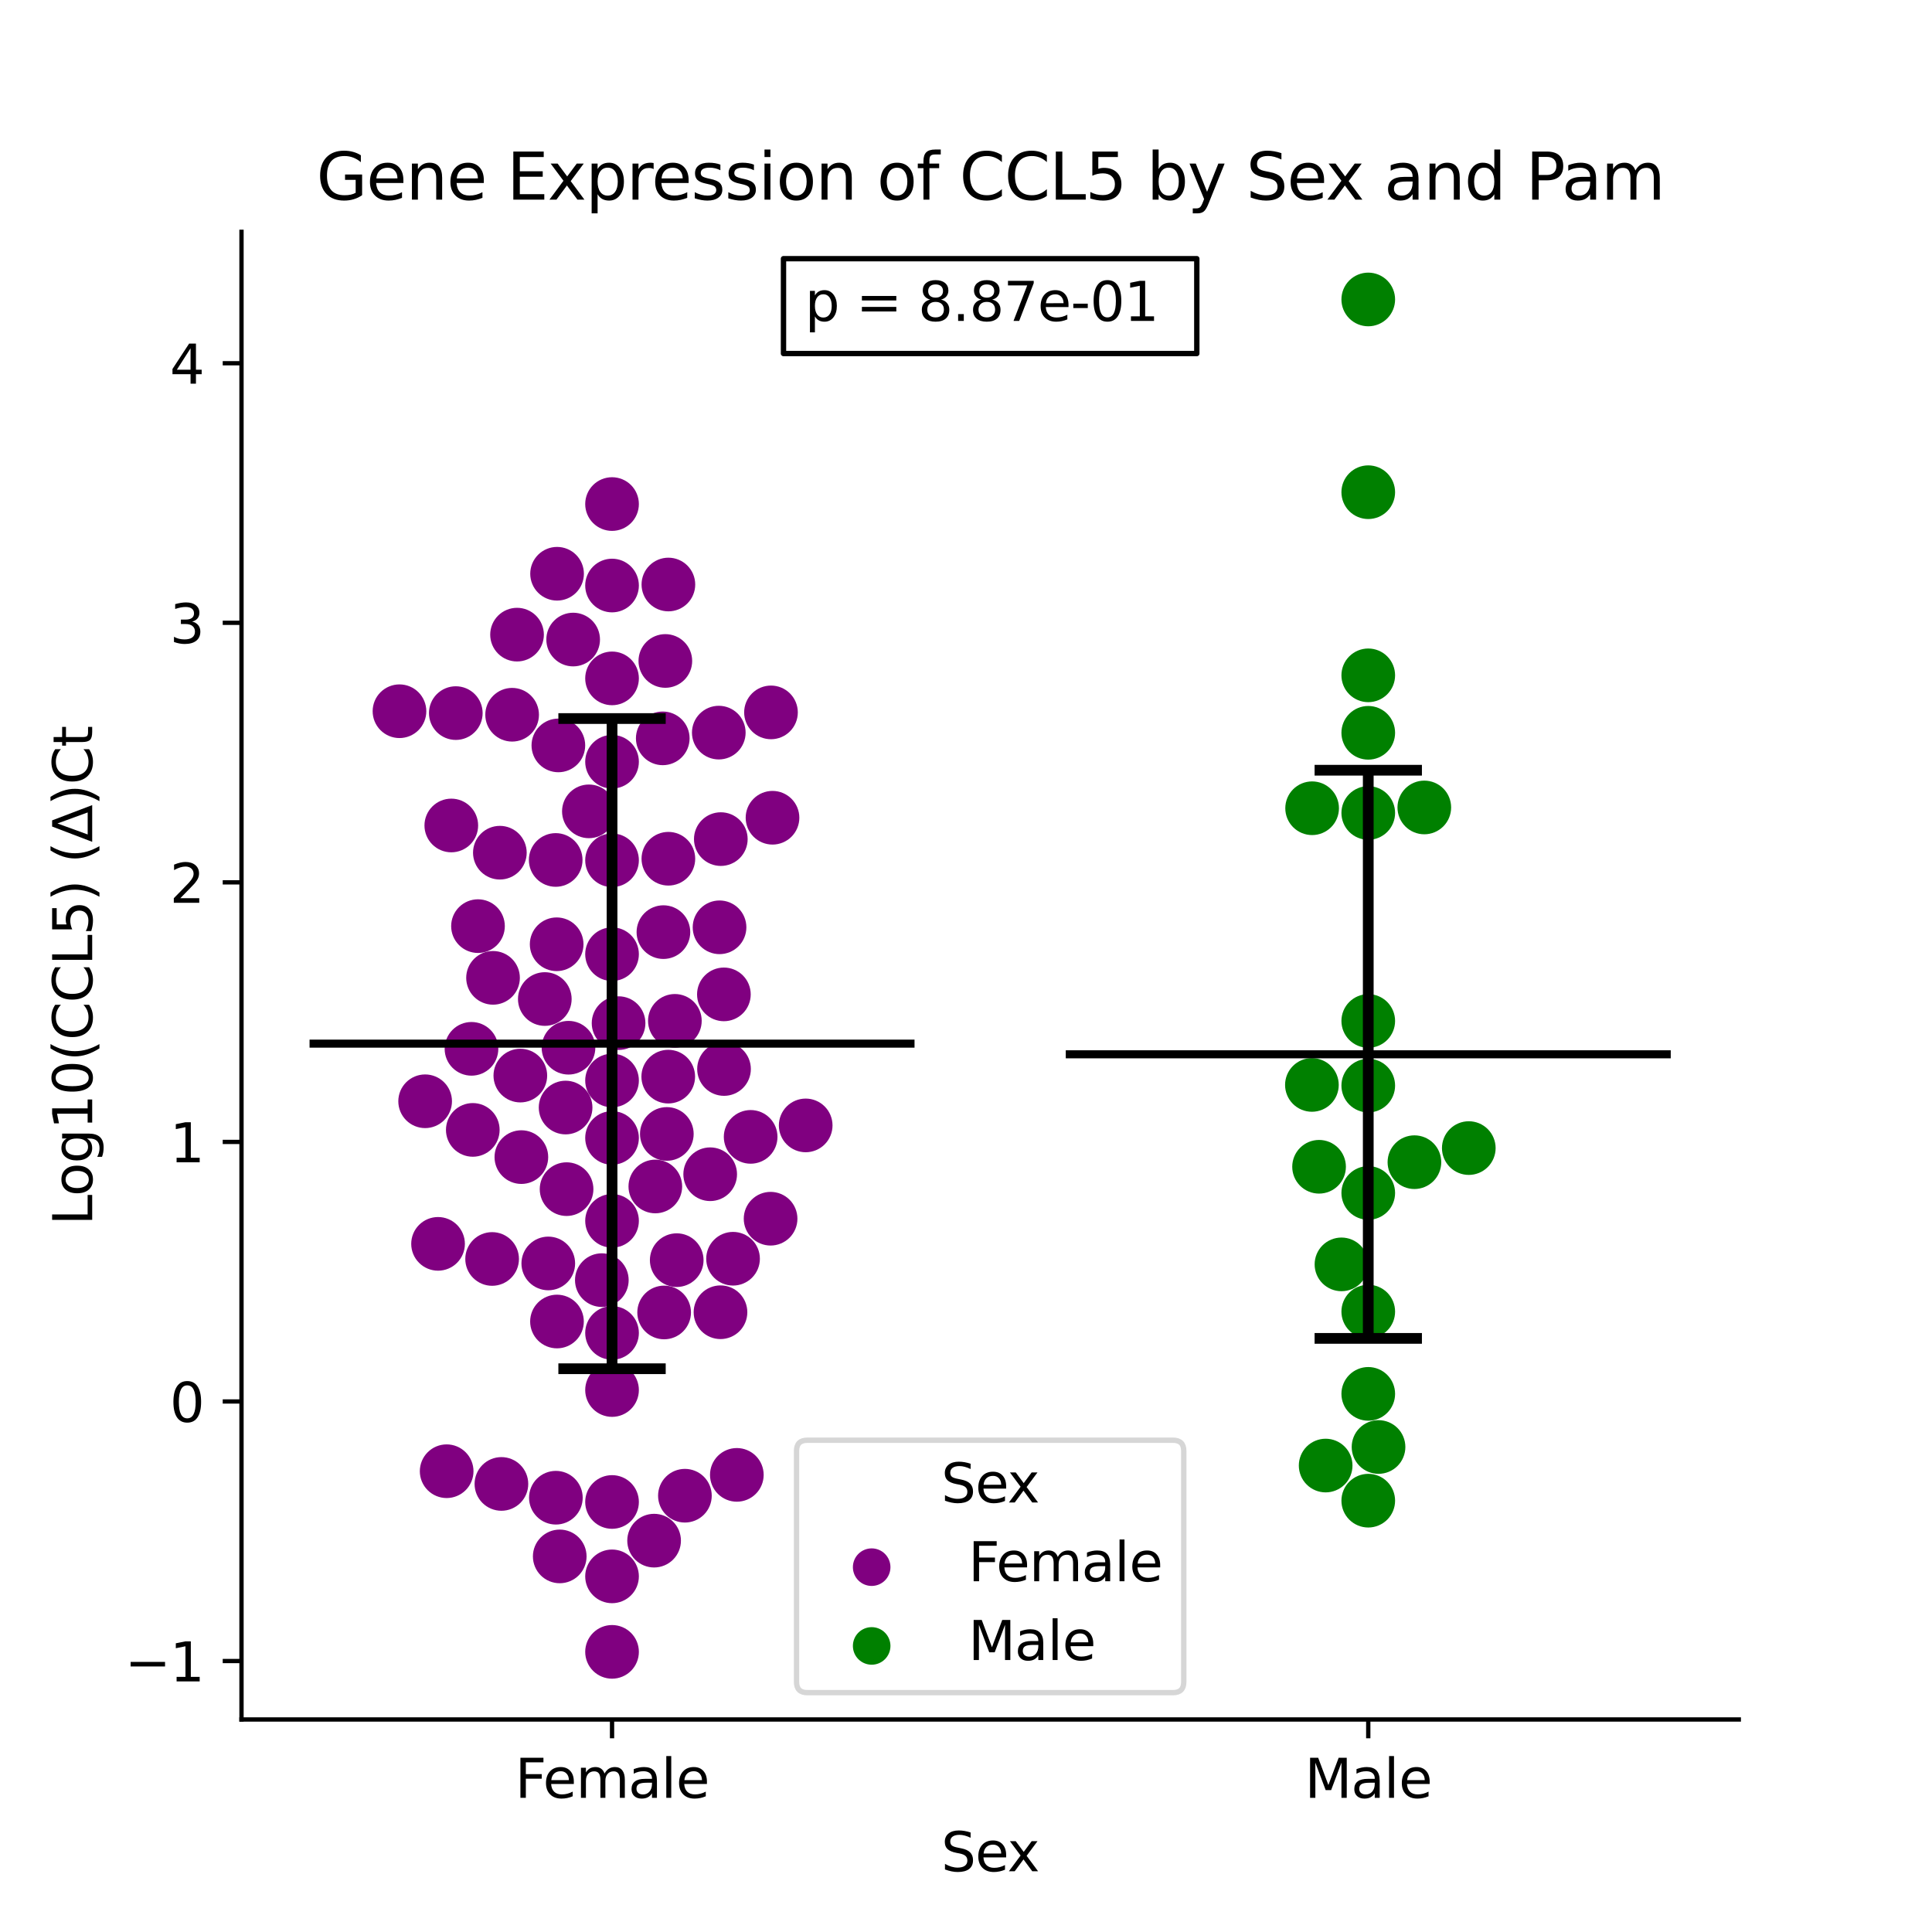 <?xml version="1.0" encoding="utf-8" standalone="no"?>
<!DOCTYPE svg PUBLIC "-//W3C//DTD SVG 1.1//EN"
  "http://www.w3.org/Graphics/SVG/1.1/DTD/svg11.dtd">
<svg xmlns:xlink="http://www.w3.org/1999/xlink" width="360pt" height="360pt" viewBox="0 0 360 360" xmlns="http://www.w3.org/2000/svg" version="1.1">
 <defs>
  <style type="text/css">*{stroke-linejoin: round; stroke-linecap: butt}</style>
 </defs>
 <g id="figure_1">
  <g id="patch_1">
   <path d="M 0 360 
L 360 360 
L 360 0 
L 0 0 
z
" style="fill: #ffffff"/>
  </g>
  <g id="axes_1">
   <g id="patch_2">
    <path d="M 45 320.4 
L 324 320.4 
L 324 43.2 
L 45 43.2 
z
" style="fill: #ffffff"/>
   </g>
   <g id="PathCollection_1">
    <defs>
     <path id="C0_0_a818c68845" d="M 0 5 
C 1.326 5 2.598 4.473 3.536 3.536 
C 4.473 2.598 5 1.326 5 -0 
C 5 -1.326 4.473 -2.598 3.536 -3.536 
C 2.598 -4.473 1.326 -5 0 -5 
C -1.326 -5 -2.598 -4.473 -3.536 -3.536 
C -4.473 -2.598 -5 -1.326 -5 0 
C -5 1.326 -4.473 2.598 -3.536 3.536 
C -2.598 4.473 -1.326 5 0 5 
z
"/>
    </defs>
    <g clip-path="url(#p1c9e0712f2)">
     <use xlink:href="#C0_0_a818c68845" x="114.045" y="160.3" style="fill: #800080"/>
    </g>
    <g clip-path="url(#p1c9e0712f2)">
     <use xlink:href="#C0_0_a818c68845" x="96.343" y="118.256" style="fill: #800080"/>
    </g>
    <g clip-path="url(#p1c9e0712f2)">
     <use xlink:href="#C0_0_a818c68845" x="132.333" y="218.801" style="fill: #800080"/>
    </g>
    <g clip-path="url(#p1c9e0712f2)">
     <use xlink:href="#C0_0_a818c68845" x="114.045" y="141.94" style="fill: #800080"/>
    </g>
    <g clip-path="url(#p1c9e0712f2)">
     <use xlink:href="#C0_0_a818c68845" x="114.045" y="259.012" style="fill: #800080"/>
    </g>
    <g clip-path="url(#p1c9e0712f2)">
     <use xlink:href="#C0_0_a818c68845" x="101.517" y="186.155" style="fill: #800080"/>
    </g>
    <g clip-path="url(#p1c9e0712f2)">
     <use xlink:href="#C0_0_a818c68845" x="136.593" y="234.547" style="fill: #800080"/>
    </g>
    <g clip-path="url(#p1c9e0712f2)">
     <use xlink:href="#C0_0_a818c68845" x="123.496" y="137.581" style="fill: #800080"/>
    </g>
    <g clip-path="url(#p1c9e0712f2)">
     <use xlink:href="#C0_0_a818c68845" x="124.544" y="108.916" style="fill: #800080"/>
    </g>
    <g clip-path="url(#p1c9e0712f2)">
     <use xlink:href="#C0_0_a818c68845" x="105.573" y="221.579" style="fill: #800080"/>
    </g>
    <g clip-path="url(#p1c9e0712f2)">
     <use xlink:href="#C0_0_a818c68845" x="103.802" y="106.91" style="fill: #800080"/>
    </g>
    <g clip-path="url(#p1c9e0712f2)">
     <use xlink:href="#C0_0_a818c68845" x="123.976" y="123.16" style="fill: #800080"/>
    </g>
    <g clip-path="url(#p1c9e0712f2)">
     <use xlink:href="#C0_0_a818c68845" x="124.541" y="160.013" style="fill: #800080"/>
    </g>
    <g clip-path="url(#p1c9e0712f2)">
     <use xlink:href="#C0_0_a818c68845" x="134.253" y="244.517" style="fill: #800080"/>
    </g>
    <g clip-path="url(#p1c9e0712f2)">
     <use xlink:href="#C0_0_a818c68845" x="143.946" y="152.375" style="fill: #800080"/>
    </g>
    <g clip-path="url(#p1c9e0712f2)">
     <use xlink:href="#C0_0_a818c68845" x="134.313" y="156.355" style="fill: #800080"/>
    </g>
    <g clip-path="url(#p1c9e0712f2)">
     <use xlink:href="#C0_0_a818c68845" x="84.093" y="153.816" style="fill: #800080"/>
    </g>
    <g clip-path="url(#p1c9e0712f2)">
     <use xlink:href="#C0_0_a818c68845" x="106.799" y="119.171" style="fill: #800080"/>
    </g>
    <g clip-path="url(#p1c9e0712f2)">
     <use xlink:href="#C0_0_a818c68845" x="143.662" y="132.745" style="fill: #800080"/>
    </g>
    <g clip-path="url(#p1c9e0712f2)">
     <use xlink:href="#C0_0_a818c68845" x="103.726" y="175.951" style="fill: #800080"/>
    </g>
    <g clip-path="url(#p1c9e0712f2)">
     <use xlink:href="#C0_0_a818c68845" x="114.045" y="126.407" style="fill: #800080"/>
    </g>
    <g clip-path="url(#p1c9e0712f2)">
     <use xlink:href="#C0_0_a818c68845" x="105.93" y="195.229" style="fill: #800080"/>
    </g>
    <g clip-path="url(#p1c9e0712f2)">
     <use xlink:href="#C0_0_a818c68845" x="134.076" y="172.79" style="fill: #800080"/>
    </g>
    <g clip-path="url(#p1c9e0712f2)">
     <use xlink:href="#C0_0_a818c68845" x="79.218" y="205.205" style="fill: #800080"/>
    </g>
    <g clip-path="url(#p1c9e0712f2)">
     <use xlink:href="#C0_0_a818c68845" x="93.142" y="158.887" style="fill: #800080"/>
    </g>
    <g clip-path="url(#p1c9e0712f2)">
     <use xlink:href="#C0_0_a818c68845" x="81.625" y="231.775" style="fill: #800080"/>
    </g>
    <g clip-path="url(#p1c9e0712f2)">
     <use xlink:href="#C0_0_a818c68845" x="124.518" y="200.616" style="fill: #800080"/>
    </g>
    <g clip-path="url(#p1c9e0712f2)">
     <use xlink:href="#C0_0_a818c68845" x="134.911" y="199.194" style="fill: #800080"/>
    </g>
    <g clip-path="url(#p1c9e0712f2)">
     <use xlink:href="#C0_0_a818c68845" x="133.936" y="136.513" style="fill: #800080"/>
    </g>
    <g clip-path="url(#p1c9e0712f2)">
     <use xlink:href="#C0_0_a818c68845" x="84.932" y="132.876" style="fill: #800080"/>
    </g>
    <g clip-path="url(#p1c9e0712f2)">
     <use xlink:href="#C0_0_a818c68845" x="104.043" y="138.897" style="fill: #800080"/>
    </g>
    <g clip-path="url(#p1c9e0712f2)">
     <use xlink:href="#C0_0_a818c68845" x="74.438" y="132.527" style="fill: #800080"/>
    </g>
    <g clip-path="url(#p1c9e0712f2)">
     <use xlink:href="#C0_0_a818c68845" x="123.618" y="173.688" style="fill: #800080"/>
    </g>
    <g clip-path="url(#p1c9e0712f2)">
     <use xlink:href="#C0_0_a818c68845" x="87.854" y="195.435" style="fill: #800080"/>
    </g>
    <g clip-path="url(#p1c9e0712f2)">
     <use xlink:href="#C0_0_a818c68845" x="114.045" y="109.105" style="fill: #800080"/>
    </g>
    <g clip-path="url(#p1c9e0712f2)">
     <use xlink:href="#C0_0_a818c68845" x="114.045" y="93.923" style="fill: #800080"/>
    </g>
    <g clip-path="url(#p1c9e0712f2)">
     <use xlink:href="#C0_0_a818c68845" x="89.067" y="172.571" style="fill: #800080"/>
    </g>
    <g clip-path="url(#p1c9e0712f2)">
     <use xlink:href="#C0_0_a818c68845" x="122.11" y="221.082" style="fill: #800080"/>
    </g>
    <g clip-path="url(#p1c9e0712f2)">
     <use xlink:href="#C0_0_a818c68845" x="127.623" y="278.704" style="fill: #800080"/>
    </g>
    <g clip-path="url(#p1c9e0712f2)">
     <use xlink:href="#C0_0_a818c68845" x="143.588" y="227.089" style="fill: #800080"/>
    </g>
    <g clip-path="url(#p1c9e0712f2)">
     <use xlink:href="#C0_0_a818c68845" x="124.254" y="211.293" style="fill: #800080"/>
    </g>
    <g clip-path="url(#p1c9e0712f2)">
     <use xlink:href="#C0_0_a818c68845" x="150.129" y="209.704" style="fill: #800080"/>
    </g>
    <g clip-path="url(#p1c9e0712f2)">
     <use xlink:href="#C0_0_a818c68845" x="96.956" y="200.42" style="fill: #800080"/>
    </g>
    <g clip-path="url(#p1c9e0712f2)">
     <use xlink:href="#C0_0_a818c68845" x="88.098" y="210.541" style="fill: #800080"/>
    </g>
    <g clip-path="url(#p1c9e0712f2)">
     <use xlink:href="#C0_0_a818c68845" x="105.391" y="206.375" style="fill: #800080"/>
    </g>
    <g clip-path="url(#p1c9e0712f2)">
     <use xlink:href="#C0_0_a818c68845" x="93.431" y="276.51" style="fill: #800080"/>
    </g>
    <g clip-path="url(#p1c9e0712f2)">
     <use xlink:href="#C0_0_a818c68845" x="137.299" y="274.821" style="fill: #800080"/>
    </g>
    <g clip-path="url(#p1c9e0712f2)">
     <use xlink:href="#C0_0_a818c68845" x="97.149" y="215.61" style="fill: #800080"/>
    </g>
    <g clip-path="url(#p1c9e0712f2)">
     <use xlink:href="#C0_0_a818c68845" x="95.427" y="133.182" style="fill: #800080"/>
    </g>
    <g clip-path="url(#p1c9e0712f2)">
     <use xlink:href="#C0_0_a818c68845" x="103.546" y="160.241" style="fill: #800080"/>
    </g>
    <g clip-path="url(#p1c9e0712f2)">
     <use xlink:href="#C0_0_a818c68845" x="83.229" y="274.14" style="fill: #800080"/>
    </g>
    <g clip-path="url(#p1c9e0712f2)">
     <use xlink:href="#C0_0_a818c68845" x="126.097" y="234.811" style="fill: #800080"/>
    </g>
    <g clip-path="url(#p1c9e0712f2)">
     <use xlink:href="#C0_0_a818c68845" x="114.045" y="227.486" style="fill: #800080"/>
    </g>
    <g clip-path="url(#p1c9e0712f2)">
     <use xlink:href="#C0_0_a818c68845" x="114.045" y="212.038" style="fill: #800080"/>
    </g>
    <g clip-path="url(#p1c9e0712f2)">
     <use xlink:href="#C0_0_a818c68845" x="109.73" y="151.184" style="fill: #800080"/>
    </g>
    <g clip-path="url(#p1c9e0712f2)">
     <use xlink:href="#C0_0_a818c68845" x="134.887" y="185.289" style="fill: #800080"/>
    </g>
    <g clip-path="url(#p1c9e0712f2)">
     <use xlink:href="#C0_0_a818c68845" x="91.87" y="182.208" style="fill: #800080"/>
    </g>
    <g clip-path="url(#p1c9e0712f2)">
     <use xlink:href="#C0_0_a818c68845" x="104.299" y="290.014" style="fill: #800080"/>
    </g>
    <g clip-path="url(#p1c9e0712f2)">
     <use xlink:href="#C0_0_a818c68845" x="114.045" y="279.871" style="fill: #800080"/>
    </g>
    <g clip-path="url(#p1c9e0712f2)">
     <use xlink:href="#C0_0_a818c68845" x="115.262" y="190.646" style="fill: #800080"/>
    </g>
    <g clip-path="url(#p1c9e0712f2)">
     <use xlink:href="#C0_0_a818c68845" x="103.785" y="246.245" style="fill: #800080"/>
    </g>
    <g clip-path="url(#p1c9e0712f2)">
     <use xlink:href="#C0_0_a818c68845" x="121.882" y="287.077" style="fill: #800080"/>
    </g>
    <g clip-path="url(#p1c9e0712f2)">
     <use xlink:href="#C0_0_a818c68845" x="112.143" y="238.535" style="fill: #800080"/>
    </g>
    <g clip-path="url(#p1c9e0712f2)">
     <use xlink:href="#C0_0_a818c68845" x="123.753" y="244.558" style="fill: #800080"/>
    </g>
    <g clip-path="url(#p1c9e0712f2)">
     <use xlink:href="#C0_0_a818c68845" x="114.045" y="177.797" style="fill: #800080"/>
    </g>
    <g clip-path="url(#p1c9e0712f2)">
     <use xlink:href="#C0_0_a818c68845" x="125.753" y="190.221" style="fill: #800080"/>
    </g>
    <g clip-path="url(#p1c9e0712f2)">
     <use xlink:href="#C0_0_a818c68845" x="102.164" y="235.425" style="fill: #800080"/>
    </g>
    <g clip-path="url(#p1c9e0712f2)">
     <use xlink:href="#C0_0_a818c68845" x="114.045" y="201.337" style="fill: #800080"/>
    </g>
    <g clip-path="url(#p1c9e0712f2)">
     <use xlink:href="#C0_0_a818c68845" x="103.579" y="279.077" style="fill: #800080"/>
    </g>
    <g clip-path="url(#p1c9e0712f2)">
     <use xlink:href="#C0_0_a818c68845" x="114.045" y="293.733" style="fill: #800080"/>
    </g>
    <g clip-path="url(#p1c9e0712f2)">
     <use xlink:href="#C0_0_a818c68845" x="114.045" y="248.37" style="fill: #800080"/>
    </g>
    <g clip-path="url(#p1c9e0712f2)">
     <use xlink:href="#C0_0_a818c68845" x="91.7" y="234.59" style="fill: #800080"/>
    </g>
    <g clip-path="url(#p1c9e0712f2)">
     <use xlink:href="#C0_0_a818c68845" x="114.045" y="307.8" style="fill: #800080"/>
    </g>
    <g clip-path="url(#p1c9e0712f2)">
     <use xlink:href="#C0_0_a818c68845" x="139.872" y="211.84" style="fill: #800080"/>
    </g>
   </g>
   <g id="PathCollection_2">
    <defs>
     <path id="C1_0_bf6635e161" d="M 0 5 
C 1.326 5 2.598 4.473 3.536 3.536 
C 4.473 2.598 5 1.326 5 -0 
C 5 -1.326 4.473 -2.598 3.536 -3.536 
C 2.598 -4.473 1.326 -5 0 -5 
C -1.326 -5 -2.598 -4.473 -3.536 -3.536 
C -4.473 -2.598 -5 -1.326 -5 0 
C -5 1.326 -4.473 2.598 -3.536 3.536 
C -2.598 4.473 -1.326 5 0 5 
z
"/>
    </defs>
    <g clip-path="url(#p1c9e0712f2)">
     <use xlink:href="#C1_0_bf6635e161" x="254.955" y="259.727" style="fill: #008000"/>
    </g>
    <g clip-path="url(#p1c9e0712f2)">
     <use xlink:href="#C1_0_bf6635e161" x="254.955" y="190.241" style="fill: #008000"/>
    </g>
    <g clip-path="url(#p1c9e0712f2)">
     <use xlink:href="#C1_0_bf6635e161" x="254.955" y="91.715" style="fill: #008000"/>
    </g>
    <g clip-path="url(#p1c9e0712f2)">
     <use xlink:href="#C1_0_bf6635e161" x="265.399" y="150.458" style="fill: #008000"/>
    </g>
    <g clip-path="url(#p1c9e0712f2)">
     <use xlink:href="#C1_0_bf6635e161" x="263.557" y="216.555" style="fill: #008000"/>
    </g>
    <g clip-path="url(#p1c9e0712f2)">
     <use xlink:href="#C1_0_bf6635e161" x="254.955" y="55.8" style="fill: #008000"/>
    </g>
    <g clip-path="url(#p1c9e0712f2)">
     <use xlink:href="#C1_0_bf6635e161" x="254.955" y="202.287" style="fill: #008000"/>
    </g>
    <g clip-path="url(#p1c9e0712f2)">
     <use xlink:href="#C1_0_bf6635e161" x="245.789" y="217.411" style="fill: #008000"/>
    </g>
    <g clip-path="url(#p1c9e0712f2)">
     <use xlink:href="#C1_0_bf6635e161" x="249.963" y="235.598" style="fill: #008000"/>
    </g>
    <g clip-path="url(#p1c9e0712f2)">
     <use xlink:href="#C1_0_bf6635e161" x="256.869" y="269.627" style="fill: #008000"/>
    </g>
    <g clip-path="url(#p1c9e0712f2)">
     <use xlink:href="#C1_0_bf6635e161" x="254.955" y="136.548" style="fill: #008000"/>
    </g>
    <g clip-path="url(#p1c9e0712f2)">
     <use xlink:href="#C1_0_bf6635e161" x="273.688" y="213.929" style="fill: #008000"/>
    </g>
    <g clip-path="url(#p1c9e0712f2)">
     <use xlink:href="#C1_0_bf6635e161" x="254.955" y="125.839" style="fill: #008000"/>
    </g>
    <g clip-path="url(#p1c9e0712f2)">
     <use xlink:href="#C1_0_bf6635e161" x="254.955" y="151.485" style="fill: #008000"/>
    </g>
    <g clip-path="url(#p1c9e0712f2)">
     <use xlink:href="#C1_0_bf6635e161" x="254.955" y="244.396" style="fill: #008000"/>
    </g>
    <g clip-path="url(#p1c9e0712f2)">
     <use xlink:href="#C1_0_bf6635e161" x="254.955" y="279.63" style="fill: #008000"/>
    </g>
    <g clip-path="url(#p1c9e0712f2)">
     <use xlink:href="#C1_0_bf6635e161" x="244.455" y="202.161" style="fill: #008000"/>
    </g>
    <g clip-path="url(#p1c9e0712f2)">
     <use xlink:href="#C1_0_bf6635e161" x="254.955" y="222.289" style="fill: #008000"/>
    </g>
    <g clip-path="url(#p1c9e0712f2)">
     <use xlink:href="#C1_0_bf6635e161" x="247.016" y="273.085" style="fill: #008000"/>
    </g>
    <g clip-path="url(#p1c9e0712f2)">
     <use xlink:href="#C1_0_bf6635e161" x="244.495" y="150.604" style="fill: #008000"/>
    </g>
   </g>
   <g id="PathCollection_3"/>
   <g id="PathCollection_4"/>
   <g id="matplotlib.axis_1">
    <g id="xtick_1">
     <g id="line2d_1">
      <defs>
       <path id="m0fbcd4e64d" d="M 0 0 
L 0 3.5 
" style="stroke: #000000; stroke-width: 0.8"/>
      </defs>
      <g>
       <use xlink:href="#m0fbcd4e64d" x="114.045" y="320.4" style="stroke: #000000; stroke-width: 0.8"/>
      </g>
     </g>
     <g id="text_1">
      <!-- Female -->
      <g transform="translate(95.968 334.998) scale(0.1 -0.1)">
       <defs>
        <path id="DejaVuSans-46" d="M 628 4666 
L 3309 4666 
L 3309 4134 
L 1259 4134 
L 1259 2759 
L 3109 2759 
L 3109 2228 
L 1259 2228 
L 1259 0 
L 628 0 
L 628 4666 
z
" transform="scale(0.016)"/>
        <path id="DejaVuSans-65" d="M 3597 1894 
L 3597 1613 
L 953 1613 
Q 991 1019 1311 708 
Q 1631 397 2203 397 
Q 2534 397 2845 478 
Q 3156 559 3463 722 
L 3463 178 
Q 3153 47 2828 -22 
Q 2503 -91 2169 -91 
Q 1331 -91 842 396 
Q 353 884 353 1716 
Q 353 2575 817 3079 
Q 1281 3584 2069 3584 
Q 2775 3584 3186 3129 
Q 3597 2675 3597 1894 
z
M 3022 2063 
Q 3016 2534 2758 2815 
Q 2500 3097 2075 3097 
Q 1594 3097 1305 2825 
Q 1016 2553 972 2059 
L 3022 2063 
z
" transform="scale(0.016)"/>
        <path id="DejaVuSans-6d" d="M 3328 2828 
Q 3544 3216 3844 3400 
Q 4144 3584 4550 3584 
Q 5097 3584 5394 3201 
Q 5691 2819 5691 2113 
L 5691 0 
L 5113 0 
L 5113 2094 
Q 5113 2597 4934 2840 
Q 4756 3084 4391 3084 
Q 3944 3084 3684 2787 
Q 3425 2491 3425 1978 
L 3425 0 
L 2847 0 
L 2847 2094 
Q 2847 2600 2669 2842 
Q 2491 3084 2119 3084 
Q 1678 3084 1418 2786 
Q 1159 2488 1159 1978 
L 1159 0 
L 581 0 
L 581 3500 
L 1159 3500 
L 1159 2956 
Q 1356 3278 1631 3431 
Q 1906 3584 2284 3584 
Q 2666 3584 2933 3390 
Q 3200 3197 3328 2828 
z
" transform="scale(0.016)"/>
        <path id="DejaVuSans-61" d="M 2194 1759 
Q 1497 1759 1228 1600 
Q 959 1441 959 1056 
Q 959 750 1161 570 
Q 1363 391 1709 391 
Q 2188 391 2477 730 
Q 2766 1069 2766 1631 
L 2766 1759 
L 2194 1759 
z
M 3341 1997 
L 3341 0 
L 2766 0 
L 2766 531 
Q 2569 213 2275 61 
Q 1981 -91 1556 -91 
Q 1019 -91 701 211 
Q 384 513 384 1019 
Q 384 1609 779 1909 
Q 1175 2209 1959 2209 
L 2766 2209 
L 2766 2266 
Q 2766 2663 2505 2880 
Q 2244 3097 1772 3097 
Q 1472 3097 1187 3025 
Q 903 2953 641 2809 
L 641 3341 
Q 956 3463 1253 3523 
Q 1550 3584 1831 3584 
Q 2591 3584 2966 3190 
Q 3341 2797 3341 1997 
z
" transform="scale(0.016)"/>
        <path id="DejaVuSans-6c" d="M 603 4863 
L 1178 4863 
L 1178 0 
L 603 0 
L 603 4863 
z
" transform="scale(0.016)"/>
       </defs>
       <use xlink:href="#DejaVuSans-46"/>
       <use xlink:href="#DejaVuSans-65" x="52.02"/>
       <use xlink:href="#DejaVuSans-6d" x="113.543"/>
       <use xlink:href="#DejaVuSans-61" x="210.955"/>
       <use xlink:href="#DejaVuSans-6c" x="272.234"/>
       <use xlink:href="#DejaVuSans-65" x="300.018"/>
      </g>
     </g>
    </g>
    <g id="xtick_2">
     <g id="line2d_2">
      <g>
       <use xlink:href="#m0fbcd4e64d" x="254.955" y="320.4" style="stroke: #000000; stroke-width: 0.8"/>
      </g>
     </g>
     <g id="text_2">
      <!-- Male -->
      <g transform="translate(243.111 334.998) scale(0.1 -0.1)">
       <defs>
        <path id="DejaVuSans-4d" d="M 628 4666 
L 1569 4666 
L 2759 1491 
L 3956 4666 
L 4897 4666 
L 4897 0 
L 4281 0 
L 4281 4097 
L 3078 897 
L 2444 897 
L 1241 4097 
L 1241 0 
L 628 0 
L 628 4666 
z
" transform="scale(0.016)"/>
       </defs>
       <use xlink:href="#DejaVuSans-4d"/>
       <use xlink:href="#DejaVuSans-61" x="86.279"/>
       <use xlink:href="#DejaVuSans-6c" x="147.559"/>
       <use xlink:href="#DejaVuSans-65" x="175.342"/>
      </g>
     </g>
    </g>
    <g id="text_3">
     <!-- Sex -->
     <g transform="translate(175.377 348.677) scale(0.1 -0.1)">
      <defs>
       <path id="DejaVuSans-53" d="M 3425 4513 
L 3425 3897 
Q 3066 4069 2747 4153 
Q 2428 4238 2131 4238 
Q 1616 4238 1336 4038 
Q 1056 3838 1056 3469 
Q 1056 3159 1242 3001 
Q 1428 2844 1947 2747 
L 2328 2669 
Q 3034 2534 3370 2195 
Q 3706 1856 3706 1288 
Q 3706 609 3251 259 
Q 2797 -91 1919 -91 
Q 1588 -91 1214 -16 
Q 841 59 441 206 
L 441 856 
Q 825 641 1194 531 
Q 1563 422 1919 422 
Q 2459 422 2753 634 
Q 3047 847 3047 1241 
Q 3047 1584 2836 1778 
Q 2625 1972 2144 2069 
L 1759 2144 
Q 1053 2284 737 2584 
Q 422 2884 422 3419 
Q 422 4038 858 4394 
Q 1294 4750 2059 4750 
Q 2388 4750 2728 4690 
Q 3069 4631 3425 4513 
z
" transform="scale(0.016)"/>
       <path id="DejaVuSans-78" d="M 3513 3500 
L 2247 1797 
L 3578 0 
L 2900 0 
L 1881 1375 
L 863 0 
L 184 0 
L 1544 1831 
L 300 3500 
L 978 3500 
L 1906 2253 
L 2834 3500 
L 3513 3500 
z
" transform="scale(0.016)"/>
      </defs>
      <use xlink:href="#DejaVuSans-53"/>
      <use xlink:href="#DejaVuSans-65" x="63.477"/>
      <use xlink:href="#DejaVuSans-78" x="123.25"/>
     </g>
    </g>
   </g>
   <g id="matplotlib.axis_2">
    <g id="ytick_1">
     <g id="line2d_3">
      <defs>
       <path id="mc59cd667b5" d="M 0 0 
L -3.5 0 
" style="stroke: #000000; stroke-width: 0.8"/>
      </defs>
      <g>
       <use xlink:href="#mc59cd667b5" x="45" y="309.509" style="stroke: #000000; stroke-width: 0.8"/>
      </g>
     </g>
     <g id="text_4">
      <!-- −1 -->
      <g transform="translate(23.258 313.308) scale(0.1 -0.1)">
       <defs>
        <path id="DejaVuSans-2212" d="M 678 2272 
L 4684 2272 
L 4684 1741 
L 678 1741 
L 678 2272 
z
" transform="scale(0.016)"/>
        <path id="DejaVuSans-31" d="M 794 531 
L 1825 531 
L 1825 4091 
L 703 3866 
L 703 4441 
L 1819 4666 
L 2450 4666 
L 2450 531 
L 3481 531 
L 3481 0 
L 794 0 
L 794 531 
z
" transform="scale(0.016)"/>
       </defs>
       <use xlink:href="#DejaVuSans-2212"/>
       <use xlink:href="#DejaVuSans-31" x="83.789"/>
      </g>
     </g>
    </g>
    <g id="ytick_2">
     <g id="line2d_4">
      <g>
       <use xlink:href="#mc59cd667b5" x="45" y="261.145" style="stroke: #000000; stroke-width: 0.8"/>
      </g>
     </g>
     <g id="text_5">
      <!-- 0 -->
      <g transform="translate(31.637 264.944) scale(0.1 -0.1)">
       <defs>
        <path id="DejaVuSans-30" d="M 2034 4250 
Q 1547 4250 1301 3770 
Q 1056 3291 1056 2328 
Q 1056 1369 1301 889 
Q 1547 409 2034 409 
Q 2525 409 2770 889 
Q 3016 1369 3016 2328 
Q 3016 3291 2770 3770 
Q 2525 4250 2034 4250 
z
M 2034 4750 
Q 2819 4750 3233 4129 
Q 3647 3509 3647 2328 
Q 3647 1150 3233 529 
Q 2819 -91 2034 -91 
Q 1250 -91 836 529 
Q 422 1150 422 2328 
Q 422 3509 836 4129 
Q 1250 4750 2034 4750 
z
" transform="scale(0.016)"/>
       </defs>
       <use xlink:href="#DejaVuSans-30"/>
      </g>
     </g>
    </g>
    <g id="ytick_3">
     <g id="line2d_5">
      <g>
       <use xlink:href="#mc59cd667b5" x="45" y="212.781" style="stroke: #000000; stroke-width: 0.8"/>
      </g>
     </g>
     <g id="text_6">
      <!-- 1 -->
      <g transform="translate(31.637 216.58) scale(0.1 -0.1)">
       <use xlink:href="#DejaVuSans-31"/>
      </g>
     </g>
    </g>
    <g id="ytick_4">
     <g id="line2d_6">
      <g>
       <use xlink:href="#mc59cd667b5" x="45" y="164.417" style="stroke: #000000; stroke-width: 0.8"/>
      </g>
     </g>
     <g id="text_7">
      <!-- 2 -->
      <g transform="translate(31.637 168.216) scale(0.1 -0.1)">
       <defs>
        <path id="DejaVuSans-32" d="M 1228 531 
L 3431 531 
L 3431 0 
L 469 0 
L 469 531 
Q 828 903 1448 1529 
Q 2069 2156 2228 2338 
Q 2531 2678 2651 2914 
Q 2772 3150 2772 3378 
Q 2772 3750 2511 3984 
Q 2250 4219 1831 4219 
Q 1534 4219 1204 4116 
Q 875 4013 500 3803 
L 500 4441 
Q 881 4594 1212 4672 
Q 1544 4750 1819 4750 
Q 2544 4750 2975 4387 
Q 3406 4025 3406 3419 
Q 3406 3131 3298 2873 
Q 3191 2616 2906 2266 
Q 2828 2175 2409 1742 
Q 1991 1309 1228 531 
z
" transform="scale(0.016)"/>
       </defs>
       <use xlink:href="#DejaVuSans-32"/>
      </g>
     </g>
    </g>
    <g id="ytick_5">
     <g id="line2d_7">
      <g>
       <use xlink:href="#mc59cd667b5" x="45" y="116.053" style="stroke: #000000; stroke-width: 0.8"/>
      </g>
     </g>
     <g id="text_8">
      <!-- 3 -->
      <g transform="translate(31.637 119.852) scale(0.1 -0.1)">
       <defs>
        <path id="DejaVuSans-33" d="M 2597 2516 
Q 3050 2419 3304 2112 
Q 3559 1806 3559 1356 
Q 3559 666 3084 287 
Q 2609 -91 1734 -91 
Q 1441 -91 1130 -33 
Q 819 25 488 141 
L 488 750 
Q 750 597 1062 519 
Q 1375 441 1716 441 
Q 2309 441 2620 675 
Q 2931 909 2931 1356 
Q 2931 1769 2642 2001 
Q 2353 2234 1838 2234 
L 1294 2234 
L 1294 2753 
L 1863 2753 
Q 2328 2753 2575 2939 
Q 2822 3125 2822 3475 
Q 2822 3834 2567 4026 
Q 2313 4219 1838 4219 
Q 1578 4219 1281 4162 
Q 984 4106 628 3988 
L 628 4550 
Q 988 4650 1302 4700 
Q 1616 4750 1894 4750 
Q 2613 4750 3031 4423 
Q 3450 4097 3450 3541 
Q 3450 3153 3228 2886 
Q 3006 2619 2597 2516 
z
" transform="scale(0.016)"/>
       </defs>
       <use xlink:href="#DejaVuSans-33"/>
      </g>
     </g>
    </g>
    <g id="ytick_6">
     <g id="line2d_8">
      <g>
       <use xlink:href="#mc59cd667b5" x="45" y="67.688" style="stroke: #000000; stroke-width: 0.8"/>
      </g>
     </g>
     <g id="text_9">
      <!-- 4 -->
      <g transform="translate(31.637 71.488) scale(0.1 -0.1)">
       <defs>
        <path id="DejaVuSans-34" d="M 2419 4116 
L 825 1625 
L 2419 1625 
L 2419 4116 
z
M 2253 4666 
L 3047 4666 
L 3047 1625 
L 3713 1625 
L 3713 1100 
L 3047 1100 
L 3047 0 
L 2419 0 
L 2419 1100 
L 313 1100 
L 313 1709 
L 2253 4666 
z
" transform="scale(0.016)"/>
       </defs>
       <use xlink:href="#DejaVuSans-34"/>
      </g>
     </g>
    </g>
    <g id="text_10">
     <!-- Log10(CCL5) (Δ)Ct -->
     <g transform="translate(17.178 228.309) rotate(-90) scale(0.1 -0.1)">
      <defs>
       <path id="DejaVuSans-4c" d="M 628 4666 
L 1259 4666 
L 1259 531 
L 3531 531 
L 3531 0 
L 628 0 
L 628 4666 
z
" transform="scale(0.016)"/>
       <path id="DejaVuSans-6f" d="M 1959 3097 
Q 1497 3097 1228 2736 
Q 959 2375 959 1747 
Q 959 1119 1226 758 
Q 1494 397 1959 397 
Q 2419 397 2687 759 
Q 2956 1122 2956 1747 
Q 2956 2369 2687 2733 
Q 2419 3097 1959 3097 
z
M 1959 3584 
Q 2709 3584 3137 3096 
Q 3566 2609 3566 1747 
Q 3566 888 3137 398 
Q 2709 -91 1959 -91 
Q 1206 -91 779 398 
Q 353 888 353 1747 
Q 353 2609 779 3096 
Q 1206 3584 1959 3584 
z
" transform="scale(0.016)"/>
       <path id="DejaVuSans-67" d="M 2906 1791 
Q 2906 2416 2648 2759 
Q 2391 3103 1925 3103 
Q 1463 3103 1205 2759 
Q 947 2416 947 1791 
Q 947 1169 1205 825 
Q 1463 481 1925 481 
Q 2391 481 2648 825 
Q 2906 1169 2906 1791 
z
M 3481 434 
Q 3481 -459 3084 -895 
Q 2688 -1331 1869 -1331 
Q 1566 -1331 1297 -1286 
Q 1028 -1241 775 -1147 
L 775 -588 
Q 1028 -725 1275 -790 
Q 1522 -856 1778 -856 
Q 2344 -856 2625 -561 
Q 2906 -266 2906 331 
L 2906 616 
Q 2728 306 2450 153 
Q 2172 0 1784 0 
Q 1141 0 747 490 
Q 353 981 353 1791 
Q 353 2603 747 3093 
Q 1141 3584 1784 3584 
Q 2172 3584 2450 3431 
Q 2728 3278 2906 2969 
L 2906 3500 
L 3481 3500 
L 3481 434 
z
" transform="scale(0.016)"/>
       <path id="DejaVuSans-28" d="M 1984 4856 
Q 1566 4138 1362 3434 
Q 1159 2731 1159 2009 
Q 1159 1288 1364 580 
Q 1569 -128 1984 -844 
L 1484 -844 
Q 1016 -109 783 600 
Q 550 1309 550 2009 
Q 550 2706 781 3412 
Q 1013 4119 1484 4856 
L 1984 4856 
z
" transform="scale(0.016)"/>
       <path id="DejaVuSans-43" d="M 4122 4306 
L 4122 3641 
Q 3803 3938 3442 4084 
Q 3081 4231 2675 4231 
Q 1875 4231 1450 3742 
Q 1025 3253 1025 2328 
Q 1025 1406 1450 917 
Q 1875 428 2675 428 
Q 3081 428 3442 575 
Q 3803 722 4122 1019 
L 4122 359 
Q 3791 134 3420 21 
Q 3050 -91 2638 -91 
Q 1578 -91 968 557 
Q 359 1206 359 2328 
Q 359 3453 968 4101 
Q 1578 4750 2638 4750 
Q 3056 4750 3426 4639 
Q 3797 4528 4122 4306 
z
" transform="scale(0.016)"/>
       <path id="DejaVuSans-35" d="M 691 4666 
L 3169 4666 
L 3169 4134 
L 1269 4134 
L 1269 2991 
Q 1406 3038 1543 3061 
Q 1681 3084 1819 3084 
Q 2600 3084 3056 2656 
Q 3513 2228 3513 1497 
Q 3513 744 3044 326 
Q 2575 -91 1722 -91 
Q 1428 -91 1123 -41 
Q 819 9 494 109 
L 494 744 
Q 775 591 1075 516 
Q 1375 441 1709 441 
Q 2250 441 2565 725 
Q 2881 1009 2881 1497 
Q 2881 1984 2565 2268 
Q 2250 2553 1709 2553 
Q 1456 2553 1204 2497 
Q 953 2441 691 2322 
L 691 4666 
z
" transform="scale(0.016)"/>
       <path id="DejaVuSans-29" d="M 513 4856 
L 1013 4856 
Q 1481 4119 1714 3412 
Q 1947 2706 1947 2009 
Q 1947 1309 1714 600 
Q 1481 -109 1013 -844 
L 513 -844 
Q 928 -128 1133 580 
Q 1338 1288 1338 2009 
Q 1338 2731 1133 3434 
Q 928 4138 513 4856 
z
" transform="scale(0.016)"/>
       <path id="DejaVuSans-20" transform="scale(0.016)"/>
       <path id="DejaVuSans-394" d="M 2188 4044 
L 906 525 
L 3472 525 
L 2188 4044 
z
M 50 0 
L 1831 4666 
L 2547 4666 
L 4325 0 
L 50 0 
z
" transform="scale(0.016)"/>
       <path id="DejaVuSans-74" d="M 1172 4494 
L 1172 3500 
L 2356 3500 
L 2356 3053 
L 1172 3053 
L 1172 1153 
Q 1172 725 1289 603 
Q 1406 481 1766 481 
L 2356 481 
L 2356 0 
L 1766 0 
Q 1100 0 847 248 
Q 594 497 594 1153 
L 594 3053 
L 172 3053 
L 172 3500 
L 594 3500 
L 594 4494 
L 1172 4494 
z
" transform="scale(0.016)"/>
      </defs>
      <use xlink:href="#DejaVuSans-4c"/>
      <use xlink:href="#DejaVuSans-6f" x="53.963"/>
      <use xlink:href="#DejaVuSans-67" x="115.145"/>
      <use xlink:href="#DejaVuSans-31" x="178.621"/>
      <use xlink:href="#DejaVuSans-30" x="242.244"/>
      <use xlink:href="#DejaVuSans-28" x="305.867"/>
      <use xlink:href="#DejaVuSans-43" x="344.881"/>
      <use xlink:href="#DejaVuSans-43" x="414.705"/>
      <use xlink:href="#DejaVuSans-4c" x="484.529"/>
      <use xlink:href="#DejaVuSans-35" x="540.242"/>
      <use xlink:href="#DejaVuSans-29" x="603.865"/>
      <use xlink:href="#DejaVuSans-20" x="642.879"/>
      <use xlink:href="#DejaVuSans-28" x="674.666"/>
      <use xlink:href="#DejaVuSans-394" x="713.68"/>
      <use xlink:href="#DejaVuSans-29" x="782.088"/>
      <use xlink:href="#DejaVuSans-43" x="821.102"/>
      <use xlink:href="#DejaVuSans-74" x="890.926"/>
     </g>
    </g>
   </g>
   <g id="LineCollection_1">
    <path d="M 114.045 255.046 
L 114.045 133.893 
" clip-path="url(#p1c9e0712f2)" style="fill: none; stroke: #000000; stroke-width: 2"/>
   </g>
   <g id="line2d_9">
    <defs>
     <path id="m9e6f8fbe5f" d="M 10 0 
L -10 -0 
" style="stroke: #000000; stroke-width: 2"/>
    </defs>
    <g clip-path="url(#p1c9e0712f2)">
     <use xlink:href="#m9e6f8fbe5f" x="114.045" y="255.046" style="stroke: #000000; stroke-width: 2"/>
    </g>
   </g>
   <g id="line2d_10">
    <g clip-path="url(#p1c9e0712f2)">
     <use xlink:href="#m9e6f8fbe5f" x="114.045" y="133.893" style="stroke: #000000; stroke-width: 2"/>
    </g>
   </g>
   <g id="LineCollection_2">
    <path d="M 254.955 249.386 
L 254.955 143.522 
" clip-path="url(#p1c9e0712f2)" style="fill: none; stroke: #000000; stroke-width: 2"/>
   </g>
   <g id="line2d_11">
    <g clip-path="url(#p1c9e0712f2)">
     <use xlink:href="#m9e6f8fbe5f" x="254.955" y="249.386" style="stroke: #000000; stroke-width: 2"/>
    </g>
   </g>
   <g id="line2d_12">
    <g clip-path="url(#p1c9e0712f2)">
     <use xlink:href="#m9e6f8fbe5f" x="254.955" y="143.522" style="stroke: #000000; stroke-width: 2"/>
    </g>
   </g>
   <g id="LineCollection_3">
    <path d="M 57.682 194.469 
L 170.409 194.469 
" clip-path="url(#p1c9e0712f2)" style="fill: none; stroke: #000000; stroke-width: 1.5"/>
   </g>
   <g id="LineCollection_4">
    <path d="M 198.591 196.454 
L 311.318 196.454 
" clip-path="url(#p1c9e0712f2)" style="fill: none; stroke: #000000; stroke-width: 1.5"/>
   </g>
   <g id="patch_3">
    <path d="M 45 320.4 
L 45 43.2 
" style="fill: none; stroke: #000000; stroke-width: 0.8; stroke-linejoin: miter; stroke-linecap: square"/>
   </g>
   <g id="patch_4">
    <path d="M 45 320.4 
L 324 320.4 
" style="fill: none; stroke: #000000; stroke-width: 0.8; stroke-linejoin: miter; stroke-linecap: square"/>
   </g>
   <g id="text_11">
    <!-- Gene Expression of CCL5 by Sex and Pam -->
    <g transform="translate(58.961 37.2) scale(0.12 -0.12)">
     <defs>
      <path id="DejaVuSans-47" d="M 3809 666 
L 3809 1919 
L 2778 1919 
L 2778 2438 
L 4434 2438 
L 4434 434 
Q 4069 175 3628 42 
Q 3188 -91 2688 -91 
Q 1594 -91 976 548 
Q 359 1188 359 2328 
Q 359 3472 976 4111 
Q 1594 4750 2688 4750 
Q 3144 4750 3555 4637 
Q 3966 4525 4313 4306 
L 4313 3634 
Q 3963 3931 3569 4081 
Q 3175 4231 2741 4231 
Q 1884 4231 1454 3753 
Q 1025 3275 1025 2328 
Q 1025 1384 1454 906 
Q 1884 428 2741 428 
Q 3075 428 3337 486 
Q 3600 544 3809 666 
z
" transform="scale(0.016)"/>
      <path id="DejaVuSans-6e" d="M 3513 2113 
L 3513 0 
L 2938 0 
L 2938 2094 
Q 2938 2591 2744 2837 
Q 2550 3084 2163 3084 
Q 1697 3084 1428 2787 
Q 1159 2491 1159 1978 
L 1159 0 
L 581 0 
L 581 3500 
L 1159 3500 
L 1159 2956 
Q 1366 3272 1645 3428 
Q 1925 3584 2291 3584 
Q 2894 3584 3203 3211 
Q 3513 2838 3513 2113 
z
" transform="scale(0.016)"/>
      <path id="DejaVuSans-45" d="M 628 4666 
L 3578 4666 
L 3578 4134 
L 1259 4134 
L 1259 2753 
L 3481 2753 
L 3481 2222 
L 1259 2222 
L 1259 531 
L 3634 531 
L 3634 0 
L 628 0 
L 628 4666 
z
" transform="scale(0.016)"/>
      <path id="DejaVuSans-70" d="M 1159 525 
L 1159 -1331 
L 581 -1331 
L 581 3500 
L 1159 3500 
L 1159 2969 
Q 1341 3281 1617 3432 
Q 1894 3584 2278 3584 
Q 2916 3584 3314 3078 
Q 3713 2572 3713 1747 
Q 3713 922 3314 415 
Q 2916 -91 2278 -91 
Q 1894 -91 1617 61 
Q 1341 213 1159 525 
z
M 3116 1747 
Q 3116 2381 2855 2742 
Q 2594 3103 2138 3103 
Q 1681 3103 1420 2742 
Q 1159 2381 1159 1747 
Q 1159 1113 1420 752 
Q 1681 391 2138 391 
Q 2594 391 2855 752 
Q 3116 1113 3116 1747 
z
" transform="scale(0.016)"/>
      <path id="DejaVuSans-72" d="M 2631 2963 
Q 2534 3019 2420 3045 
Q 2306 3072 2169 3072 
Q 1681 3072 1420 2755 
Q 1159 2438 1159 1844 
L 1159 0 
L 581 0 
L 581 3500 
L 1159 3500 
L 1159 2956 
Q 1341 3275 1631 3429 
Q 1922 3584 2338 3584 
Q 2397 3584 2469 3576 
Q 2541 3569 2628 3553 
L 2631 2963 
z
" transform="scale(0.016)"/>
      <path id="DejaVuSans-73" d="M 2834 3397 
L 2834 2853 
Q 2591 2978 2328 3040 
Q 2066 3103 1784 3103 
Q 1356 3103 1142 2972 
Q 928 2841 928 2578 
Q 928 2378 1081 2264 
Q 1234 2150 1697 2047 
L 1894 2003 
Q 2506 1872 2764 1633 
Q 3022 1394 3022 966 
Q 3022 478 2636 193 
Q 2250 -91 1575 -91 
Q 1294 -91 989 -36 
Q 684 19 347 128 
L 347 722 
Q 666 556 975 473 
Q 1284 391 1588 391 
Q 1994 391 2212 530 
Q 2431 669 2431 922 
Q 2431 1156 2273 1281 
Q 2116 1406 1581 1522 
L 1381 1569 
Q 847 1681 609 1914 
Q 372 2147 372 2553 
Q 372 3047 722 3315 
Q 1072 3584 1716 3584 
Q 2034 3584 2315 3537 
Q 2597 3491 2834 3397 
z
" transform="scale(0.016)"/>
      <path id="DejaVuSans-69" d="M 603 3500 
L 1178 3500 
L 1178 0 
L 603 0 
L 603 3500 
z
M 603 4863 
L 1178 4863 
L 1178 4134 
L 603 4134 
L 603 4863 
z
" transform="scale(0.016)"/>
      <path id="DejaVuSans-66" d="M 2375 4863 
L 2375 4384 
L 1825 4384 
Q 1516 4384 1395 4259 
Q 1275 4134 1275 3809 
L 1275 3500 
L 2222 3500 
L 2222 3053 
L 1275 3053 
L 1275 0 
L 697 0 
L 697 3053 
L 147 3053 
L 147 3500 
L 697 3500 
L 697 3744 
Q 697 4328 969 4595 
Q 1241 4863 1831 4863 
L 2375 4863 
z
" transform="scale(0.016)"/>
      <path id="DejaVuSans-62" d="M 3116 1747 
Q 3116 2381 2855 2742 
Q 2594 3103 2138 3103 
Q 1681 3103 1420 2742 
Q 1159 2381 1159 1747 
Q 1159 1113 1420 752 
Q 1681 391 2138 391 
Q 2594 391 2855 752 
Q 3116 1113 3116 1747 
z
M 1159 2969 
Q 1341 3281 1617 3432 
Q 1894 3584 2278 3584 
Q 2916 3584 3314 3078 
Q 3713 2572 3713 1747 
Q 3713 922 3314 415 
Q 2916 -91 2278 -91 
Q 1894 -91 1617 61 
Q 1341 213 1159 525 
L 1159 0 
L 581 0 
L 581 4863 
L 1159 4863 
L 1159 2969 
z
" transform="scale(0.016)"/>
      <path id="DejaVuSans-79" d="M 2059 -325 
Q 1816 -950 1584 -1140 
Q 1353 -1331 966 -1331 
L 506 -1331 
L 506 -850 
L 844 -850 
Q 1081 -850 1212 -737 
Q 1344 -625 1503 -206 
L 1606 56 
L 191 3500 
L 800 3500 
L 1894 763 
L 2988 3500 
L 3597 3500 
L 2059 -325 
z
" transform="scale(0.016)"/>
      <path id="DejaVuSans-64" d="M 2906 2969 
L 2906 4863 
L 3481 4863 
L 3481 0 
L 2906 0 
L 2906 525 
Q 2725 213 2448 61 
Q 2172 -91 1784 -91 
Q 1150 -91 751 415 
Q 353 922 353 1747 
Q 353 2572 751 3078 
Q 1150 3584 1784 3584 
Q 2172 3584 2448 3432 
Q 2725 3281 2906 2969 
z
M 947 1747 
Q 947 1113 1208 752 
Q 1469 391 1925 391 
Q 2381 391 2643 752 
Q 2906 1113 2906 1747 
Q 2906 2381 2643 2742 
Q 2381 3103 1925 3103 
Q 1469 3103 1208 2742 
Q 947 2381 947 1747 
z
" transform="scale(0.016)"/>
      <path id="DejaVuSans-50" d="M 1259 4147 
L 1259 2394 
L 2053 2394 
Q 2494 2394 2734 2622 
Q 2975 2850 2975 3272 
Q 2975 3691 2734 3919 
Q 2494 4147 2053 4147 
L 1259 4147 
z
M 628 4666 
L 2053 4666 
Q 2838 4666 3239 4311 
Q 3641 3956 3641 3272 
Q 3641 2581 3239 2228 
Q 2838 1875 2053 1875 
L 1259 1875 
L 1259 0 
L 628 0 
L 628 4666 
z
" transform="scale(0.016)"/>
     </defs>
     <use xlink:href="#DejaVuSans-47"/>
     <use xlink:href="#DejaVuSans-65" x="77.49"/>
     <use xlink:href="#DejaVuSans-6e" x="139.014"/>
     <use xlink:href="#DejaVuSans-65" x="202.393"/>
     <use xlink:href="#DejaVuSans-20" x="263.916"/>
     <use xlink:href="#DejaVuSans-45" x="295.703"/>
     <use xlink:href="#DejaVuSans-78" x="358.887"/>
     <use xlink:href="#DejaVuSans-70" x="418.066"/>
     <use xlink:href="#DejaVuSans-72" x="481.543"/>
     <use xlink:href="#DejaVuSans-65" x="520.406"/>
     <use xlink:href="#DejaVuSans-73" x="581.93"/>
     <use xlink:href="#DejaVuSans-73" x="634.029"/>
     <use xlink:href="#DejaVuSans-69" x="686.129"/>
     <use xlink:href="#DejaVuSans-6f" x="713.912"/>
     <use xlink:href="#DejaVuSans-6e" x="775.094"/>
     <use xlink:href="#DejaVuSans-20" x="838.473"/>
     <use xlink:href="#DejaVuSans-6f" x="870.26"/>
     <use xlink:href="#DejaVuSans-66" x="931.441"/>
     <use xlink:href="#DejaVuSans-20" x="966.646"/>
     <use xlink:href="#DejaVuSans-43" x="998.434"/>
     <use xlink:href="#DejaVuSans-43" x="1068.258"/>
     <use xlink:href="#DejaVuSans-4c" x="1138.082"/>
     <use xlink:href="#DejaVuSans-35" x="1193.795"/>
     <use xlink:href="#DejaVuSans-20" x="1257.418"/>
     <use xlink:href="#DejaVuSans-62" x="1289.205"/>
     <use xlink:href="#DejaVuSans-79" x="1352.682"/>
     <use xlink:href="#DejaVuSans-20" x="1411.861"/>
     <use xlink:href="#DejaVuSans-53" x="1443.648"/>
     <use xlink:href="#DejaVuSans-65" x="1507.125"/>
     <use xlink:href="#DejaVuSans-78" x="1566.898"/>
     <use xlink:href="#DejaVuSans-20" x="1626.078"/>
     <use xlink:href="#DejaVuSans-61" x="1657.865"/>
     <use xlink:href="#DejaVuSans-6e" x="1719.145"/>
     <use xlink:href="#DejaVuSans-64" x="1782.523"/>
     <use xlink:href="#DejaVuSans-20" x="1846"/>
     <use xlink:href="#DejaVuSans-50" x="1877.787"/>
     <use xlink:href="#DejaVuSans-61" x="1933.59"/>
     <use xlink:href="#DejaVuSans-6d" x="1994.869"/>
    </g>
   </g>
   <g id="patch_5">
    <path d="M 145.993 65.878 
L 223.007 65.878 
L 223.007 48.2 
L 145.993 48.2 
z
" style="fill: #ffffff; stroke: #000000; stroke-linejoin: miter"/>
   </g>
   <g id="text_12">
    <!-- p = 8.87e-01  -->
    <g transform="translate(149.993 59.798) scale(0.1 -0.1)">
     <defs>
      <path id="DejaVuSans-3d" d="M 678 2906 
L 4684 2906 
L 4684 2381 
L 678 2381 
L 678 2906 
z
M 678 1631 
L 4684 1631 
L 4684 1100 
L 678 1100 
L 678 1631 
z
" transform="scale(0.016)"/>
      <path id="DejaVuSans-38" d="M 2034 2216 
Q 1584 2216 1326 1975 
Q 1069 1734 1069 1313 
Q 1069 891 1326 650 
Q 1584 409 2034 409 
Q 2484 409 2743 651 
Q 3003 894 3003 1313 
Q 3003 1734 2745 1975 
Q 2488 2216 2034 2216 
z
M 1403 2484 
Q 997 2584 770 2862 
Q 544 3141 544 3541 
Q 544 4100 942 4425 
Q 1341 4750 2034 4750 
Q 2731 4750 3128 4425 
Q 3525 4100 3525 3541 
Q 3525 3141 3298 2862 
Q 3072 2584 2669 2484 
Q 3125 2378 3379 2068 
Q 3634 1759 3634 1313 
Q 3634 634 3220 271 
Q 2806 -91 2034 -91 
Q 1263 -91 848 271 
Q 434 634 434 1313 
Q 434 1759 690 2068 
Q 947 2378 1403 2484 
z
M 1172 3481 
Q 1172 3119 1398 2916 
Q 1625 2713 2034 2713 
Q 2441 2713 2670 2916 
Q 2900 3119 2900 3481 
Q 2900 3844 2670 4047 
Q 2441 4250 2034 4250 
Q 1625 4250 1398 4047 
Q 1172 3844 1172 3481 
z
" transform="scale(0.016)"/>
      <path id="DejaVuSans-2e" d="M 684 794 
L 1344 794 
L 1344 0 
L 684 0 
L 684 794 
z
" transform="scale(0.016)"/>
      <path id="DejaVuSans-37" d="M 525 4666 
L 3525 4666 
L 3525 4397 
L 1831 0 
L 1172 0 
L 2766 4134 
L 525 4134 
L 525 4666 
z
" transform="scale(0.016)"/>
      <path id="DejaVuSans-2d" d="M 313 2009 
L 1997 2009 
L 1997 1497 
L 313 1497 
L 313 2009 
z
" transform="scale(0.016)"/>
     </defs>
     <use xlink:href="#DejaVuSans-70"/>
     <use xlink:href="#DejaVuSans-20" x="63.477"/>
     <use xlink:href="#DejaVuSans-3d" x="95.264"/>
     <use xlink:href="#DejaVuSans-20" x="179.053"/>
     <use xlink:href="#DejaVuSans-38" x="210.84"/>
     <use xlink:href="#DejaVuSans-2e" x="274.463"/>
     <use xlink:href="#DejaVuSans-38" x="306.25"/>
     <use xlink:href="#DejaVuSans-37" x="369.873"/>
     <use xlink:href="#DejaVuSans-65" x="433.496"/>
     <use xlink:href="#DejaVuSans-2d" x="495.02"/>
     <use xlink:href="#DejaVuSans-30" x="531.104"/>
     <use xlink:href="#DejaVuSans-31" x="594.727"/>
     <use xlink:href="#DejaVuSans-20" x="658.35"/>
    </g>
   </g>
   <g id="legend_1">
    <g id="patch_6">
     <path d="M 150.423 315.4 
L 218.577 315.4 
Q 220.577 315.4 220.577 313.4 
L 220.577 270.366 
Q 220.577 268.366 218.577 268.366 
L 150.423 268.366 
Q 148.423 268.366 148.423 270.366 
L 148.423 313.4 
Q 148.423 315.4 150.423 315.4 
z
" style="fill: #ffffff; opacity: 0.8; stroke: #cccccc; stroke-linejoin: miter"/>
    </g>
    <g id="text_13">
     <!-- Sex -->
     <g transform="translate(175.377 279.964) scale(0.1 -0.1)">
      <use xlink:href="#DejaVuSans-53"/>
      <use xlink:href="#DejaVuSans-65" x="63.477"/>
      <use xlink:href="#DejaVuSans-78" x="123.25"/>
     </g>
    </g>
    <g id="PathCollection_5">
     <defs>
      <path id="m15a6930af3" d="M 0 3 
C 0.796 3 1.559 2.684 2.121 2.121 
C 2.684 1.559 3 0.796 3 0 
C 3 -0.796 2.684 -1.559 2.121 -2.121 
C 1.559 -2.684 0.796 -3 0 -3 
C -0.796 -3 -1.559 -2.684 -2.121 -2.121 
C -2.684 -1.559 -3 -0.796 -3 0 
C -3 0.796 -2.684 1.559 -2.121 2.121 
C -1.559 2.684 -0.796 3 0 3 
z
" style="stroke: #800080"/>
     </defs>
     <g>
      <use xlink:href="#m15a6930af3" x="162.423" y="292.017" style="fill: #800080; stroke: #800080"/>
     </g>
    </g>
    <g id="text_14">
     <!-- Female -->
     <g transform="translate(180.423 294.642) scale(0.1 -0.1)">
      <use xlink:href="#DejaVuSans-46"/>
      <use xlink:href="#DejaVuSans-65" x="52.02"/>
      <use xlink:href="#DejaVuSans-6d" x="113.543"/>
      <use xlink:href="#DejaVuSans-61" x="210.955"/>
      <use xlink:href="#DejaVuSans-6c" x="272.234"/>
      <use xlink:href="#DejaVuSans-65" x="300.018"/>
     </g>
    </g>
    <g id="PathCollection_6">
     <defs>
      <path id="m295c767679" d="M 0 3 
C 0.796 3 1.559 2.684 2.121 2.121 
C 2.684 1.559 3 0.796 3 0 
C 3 -0.796 2.684 -1.559 2.121 -2.121 
C 1.559 -2.684 0.796 -3 0 -3 
C -0.796 -3 -1.559 -2.684 -2.121 -2.121 
C -2.684 -1.559 -3 -0.796 -3 0 
C -3 0.796 -2.684 1.559 -2.121 2.121 
C -1.559 2.684 -0.796 3 0 3 
z
" style="stroke: #008000"/>
     </defs>
     <g>
      <use xlink:href="#m295c767679" x="162.423" y="306.695" style="fill: #008000; stroke: #008000"/>
     </g>
    </g>
    <g id="text_15">
     <!-- Male -->
     <g transform="translate(180.423 309.32) scale(0.1 -0.1)">
      <use xlink:href="#DejaVuSans-4d"/>
      <use xlink:href="#DejaVuSans-61" x="86.279"/>
      <use xlink:href="#DejaVuSans-6c" x="147.559"/>
      <use xlink:href="#DejaVuSans-65" x="175.342"/>
     </g>
    </g>
   </g>
  </g>
 </g>
 <defs>
  <clipPath id="p1c9e0712f2">
   <rect x="45" y="43.2" width="279" height="277.2"/>
  </clipPath>
 </defs>
</svg>
